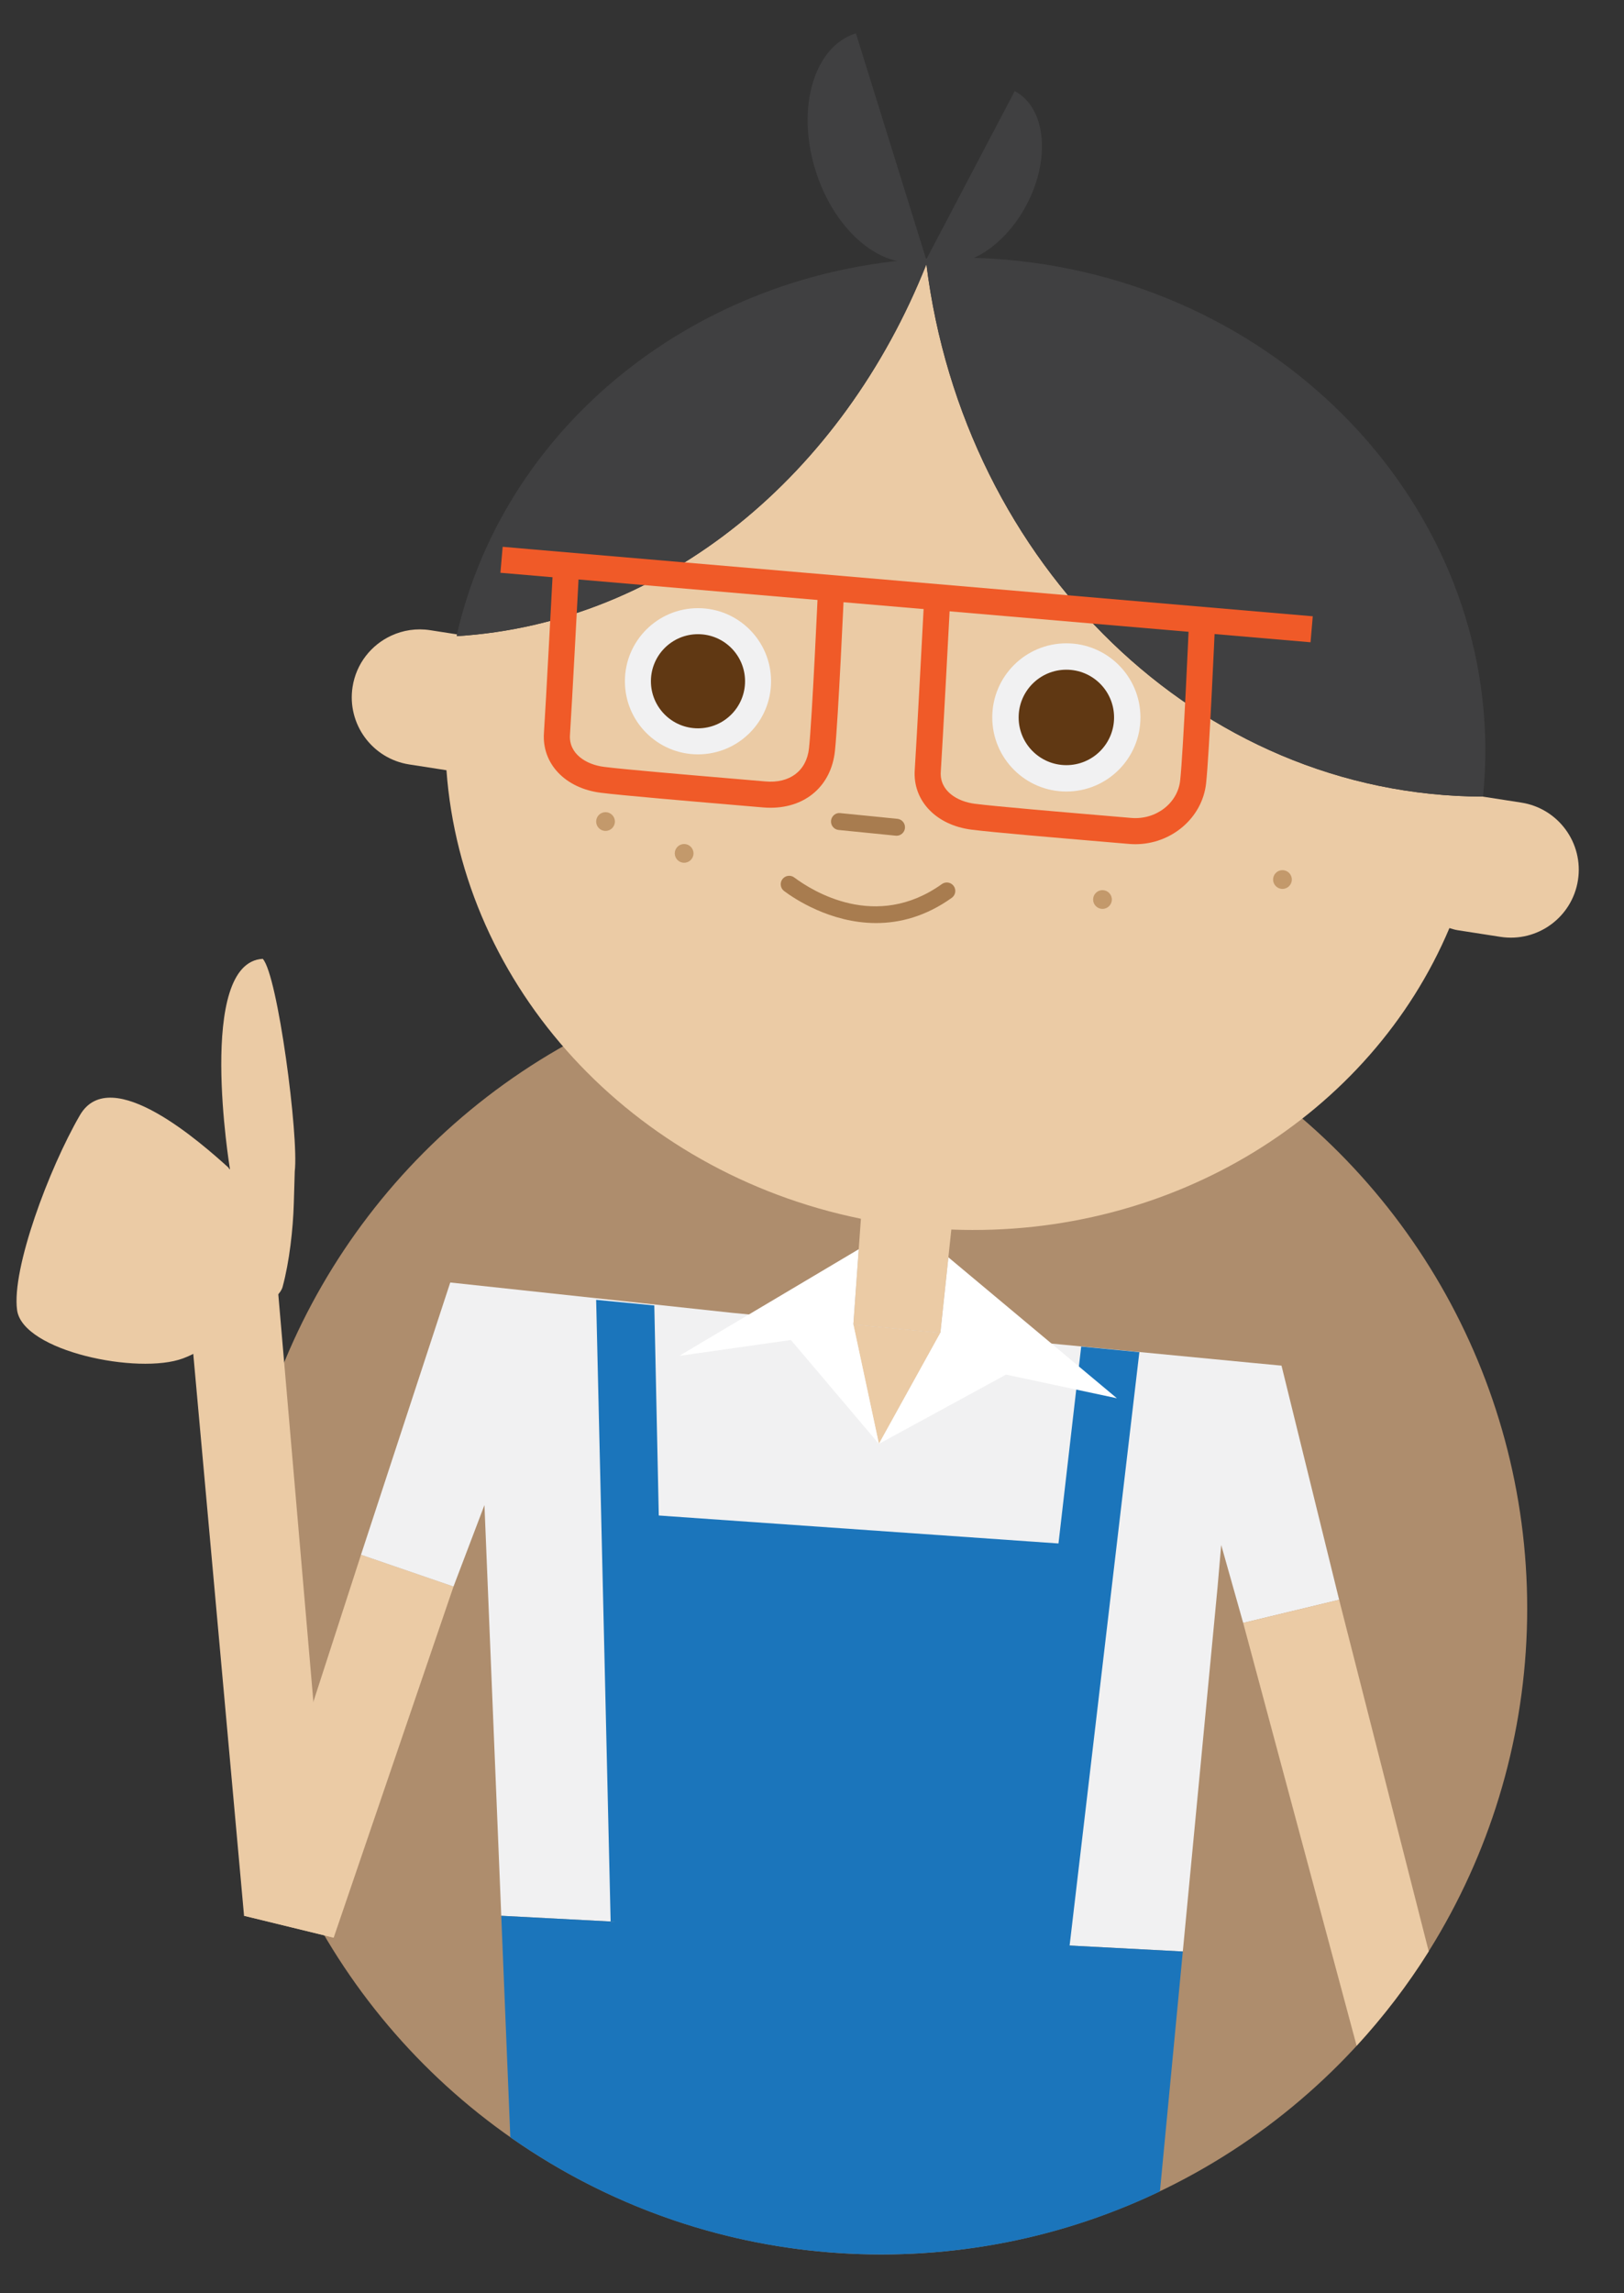 <?xml version="1.0" encoding="utf-8"?>
<!-- Generator: Adobe Illustrator 16.0.0, SVG Export Plug-In . SVG Version: 6.00 Build 0)  -->
<!DOCTYPE svg PUBLIC "-//W3C//DTD SVG 1.0//EN" "http://www.w3.org/TR/2001/REC-SVG-20010904/DTD/svg10.dtd">
<svg version="1.0" id="Layer_1" xmlns="http://www.w3.org/2000/svg" xmlns:xlink="http://www.w3.org/1999/xlink" x="0px" y="0px"
	 width="340px" height="480px" viewBox="0 0 340 480" enable-background="new 0 0 340 480" xml:space="preserve">
<rect x="0" y="0" width="340" height="480" fill="#333333" stroke="none"/>
<circle fill="#AE8D6D" cx="184.518" cy="336.66" r="135.215"/>
<path fill="#EBCBA5" d="M318.494,167.99l-8.011-1.244v-0.01c-59.555-0.146-108.713-48.593-116.532-111.433
	c-17.484,44.003-54.652,75.126-98.299,77.849c0.027-0.193,0.042-0.39,0.061-0.584c-0.016,0.068-0.037,0.138-0.053,0.208
	l-5.614-0.872c-2.878-0.448-5.681,0.011-8.137,1.147c-4.176,1.931-7.337,5.837-8.094,10.719
	c-1.207,7.761,4.105,15.029,11.864,16.236l7.792,1.209c3.29,45.291,38.658,84.067,86.769,93.88l-1.582,22.135l18.214,1.752
	l2.299-21.629c46.494,1.848,87.851-24.138,104.279-63.097c0.559,0.157,1.1,0.347,1.686,0.438l8.992,1.396
	c7.759,1.205,15.026-4.108,16.233-11.866C331.566,176.462,326.252,169.195,318.494,167.99z"/>
<g>
	<circle fill="#F1F1F2" cx="223.251" cy="150.163" r="15.511"/>
	<circle fill="#603813" cx="223.252" cy="150.163" r="9.989"/>
</g>
<path fill="#EBCBA5" d="M61.709,245.185c0.879-7.301-3.568-41.117-6.696-44.492c-13.999,0.747-6.874,43.994-6.874,43.994
	l-9.156,5.064c10.601,3.383-0.578,26.438,2.449,27.049c0,0,16.315-2.213,17.741-7.472c1.423-5.261,2.18-12.069,2.339-17.471
	C61.673,246.457,61.709,245.185,61.709,245.185z"/>
<path fill="#404041" d="M179.193,6.971c-8.755,2.725-12.543,15.559-8.471,28.659c4.074,13.111,14.476,21.529,23.229,18.805
	L179.193,6.971z"/>
<path fill="#404041" d="M193.952,54.245c6.489,3.413,15.885-1.704,20.991-11.415c5.104-9.711,3.985-20.348-2.504-23.759
	L193.952,54.245z"/>
<path fill="#404041" d="M212.954,54.583c-6.257-0.673-12.436-0.811-18.507-0.5c-0.211,0.01-0.42,0.031-0.632,0.044
	c-47.62,2.69-87.885,34.498-98.102,78.441c-0.019,0.194-0.034,0.391-0.061,0.584c43.647-2.723,80.815-33.846,98.299-77.849
	c7.819,62.84,56.977,111.288,116.532,111.433C316.108,111.139,272.581,60.991,212.954,54.583z"/>
<polygon fill="#EBCBA5" points="69.862,405.569 94.944,332.08 75.578,325.426 51.094,400.988 "/>
<polygon fill="#EBCBA5" points="38.468,261.322 51.094,400.988 69.862,405.569 57.721,264.596 "/>
<path fill="#A87C4F" d="M187.699,174.927c-0.059,0-0.121-0.004-0.18-0.012l-11.944-1.194c-0.975-0.097-1.686-0.965-1.588-1.941
	c0.096-0.972,0.97-1.72,1.941-1.588l11.943,1.193c0.976,0.097,1.687,0.966,1.59,1.941
	C189.37,174.241,188.599,174.927,187.699,174.927z"/>
<path fill="#A87C4F" d="M183.418,193.204c-9.625,0-17.257-5.201-19.258-6.702c-0.783-0.587-0.943-1.698-0.354-2.482
	c0.584-0.781,1.698-0.945,2.482-0.355c3.762,2.814,17.1,11.243,30.907,1.376c0.797-0.57,1.904-0.386,2.475,0.411
	c0.57,0.797,0.387,1.906-0.411,2.474C193.785,191.841,188.338,193.204,183.418,193.204z"/>
<circle fill="#C3996B" cx="126.772" cy="171.957" r="1.962"/>
<circle fill="#C3996B" cx="143.229" cy="178.621" r="1.962"/>
<path fill="#C3996B" d="M232.777,188.277c0,1.083-0.882,1.963-1.962,1.963c-1.083,0-1.962-0.88-1.962-1.963
	c0-1.082,0.879-1.962,1.962-1.962C231.896,186.315,232.777,187.195,232.777,188.277z"/>
<circle fill="#C3996B" cx="268.495" cy="184.095" r="1.962"/>
<g>
	<defs>
		<polygon id="SVGID_1_" points="268.296,285.84 261.715,285.217 223.196,281.514 196.874,278.981 178.659,277.229 153.309,274.791 
			94.264,268.438 75.578,325.426 94.944,332.08 101.425,315.025 101.813,324.521 103.338,361.819 104.944,400.988 247.632,408.46 
			251.036,372.798 254.904,332.24 255.67,323.376 260.274,339.692 280.363,334.847 		"/>
	</defs>
	<use xlink:href="#SVGID_1_"  overflow="visible" fill="#F1F1F2"/>
	<clipPath id="SVGID_2_">
		<use xlink:href="#SVGID_1_"  overflow="visible"/>
	</clipPath>
</g>
<polygon fill="#EBCBA5" points="178.659,277.229 184.007,302.221 196.874,278.981 "/>
<polygon fill="#1B75BB" points="124.81,272.071 127.842,402.199 139.753,403.297 136.986,273.244 "/>
<polygon fill="#1B75BB" points="226.36,281.845 211.989,406.38 223.902,407.478 238.535,283.019 "/>
<polygon fill="#FFFFFF" points="179.785,261.469 142.206,283.793 165.58,280.471 184.007,302.221 178.659,277.229 "/>
<polygon fill="#FFFFFF" points="198.554,263.17 233.83,292.666 210.624,287.717 184.007,302.221 196.874,278.981 "/>
<polygon fill="#1B75BB" points="130.262,413.636 130.945,316.723 228.541,323.547 218.303,421.143 "/>
<g>
	<polygon fill="#F05A28" points="274.377,134.434 104.765,119.888 105.24,114.449 111.339,114.979 274.841,128.994 	"/>
	<path fill="#F05A28" d="M161.328,169.069c-0.531,0-1.069-0.022-1.62-0.071l-6.314-0.538c-9.198-0.782-23.094-1.96-27.624-2.53
		c-7.441-0.943-12.331-6.085-11.892-12.498c0.344-4.976,1.901-34.527,1.915-34.826l5.454,0.288
		c-0.063,1.218-1.572,29.896-1.918,34.913c-0.275,3.972,3.379,6.23,7.126,6.705c4.415,0.558,18.247,1.729,27.401,2.505l6.331,0.542
		c5.139,0.474,8.673-2.202,9.184-6.929c0.665-6.188,1.887-33.359,1.901-33.634l5.454,0.246c-0.049,1.125-1.244,27.616-1.928,33.972
		C174.016,164.462,168.686,169.069,161.328,169.069z"/>
	<path fill="#F05A28" d="M237.691,176.699c-0.449,0-0.904-0.021-1.362-0.061l-5.91-0.504c-8.935-0.757-22.441-1.901-27.019-2.479
		c-7.444-0.947-12.331-6.087-11.888-12.501c0.34-4.97,1.9-34.527,1.914-34.825l5.455,0.288c-0.064,1.217-1.576,29.898-1.919,34.912
		c-0.275,3.973,3.379,6.231,7.125,6.708c4.464,0.565,17.9,1.703,26.79,2.455l5.929,0.506c5.176,0.454,9.763-3.068,10.276-7.848
		c0.661-6.182,1.813-32.362,1.823-32.627l5.456,0.241c-0.05,1.083-1.169,26.614-1.851,32.97
		C251.725,171.215,245.221,176.699,237.691,176.699z"/>
</g>
<g>
	<path fill="#F1F1F2" d="M161.43,142.593c0,8.449-6.851,15.301-15.3,15.301c-8.448,0-15.301-6.852-15.301-15.301
		c0-8.447,6.853-15.3,15.301-15.3C154.579,127.293,161.43,134.146,161.43,142.593z"/>
	<circle fill="#603813" cx="146.13" cy="142.593" r="9.853"/>
</g>
<path fill="#EBCBA5" d="M47.799,244.356c-5.281-4.75-24.607-22.096-31.08-10.917c-6.473,11.177-14.308,32.137-13.144,40.759
	c1.164,8.622,25.396,13.613,34.741,10.125c9.342-3.483,15.202-13.115,15.103-22.377C53.321,252.684,47.799,244.356,47.799,244.356z"
	/>
<g>
	<path fill="#1B75BB" d="M247.632,408.46l-142.688-7.472l1.896,46.354c21.98,15.454,48.767,24.534,77.678,24.534
		c20.885,0,40.664-4.739,58.322-13.194l0.492-5.148L247.632,408.46z"/>
</g>
<g>
	<path fill="#EBCBA5" d="M280.363,334.847l-20.089,4.846l23.749,88.509c5.612-6.098,10.67-12.713,15.095-19.763L280.363,334.847z"/>
</g>
</svg>
